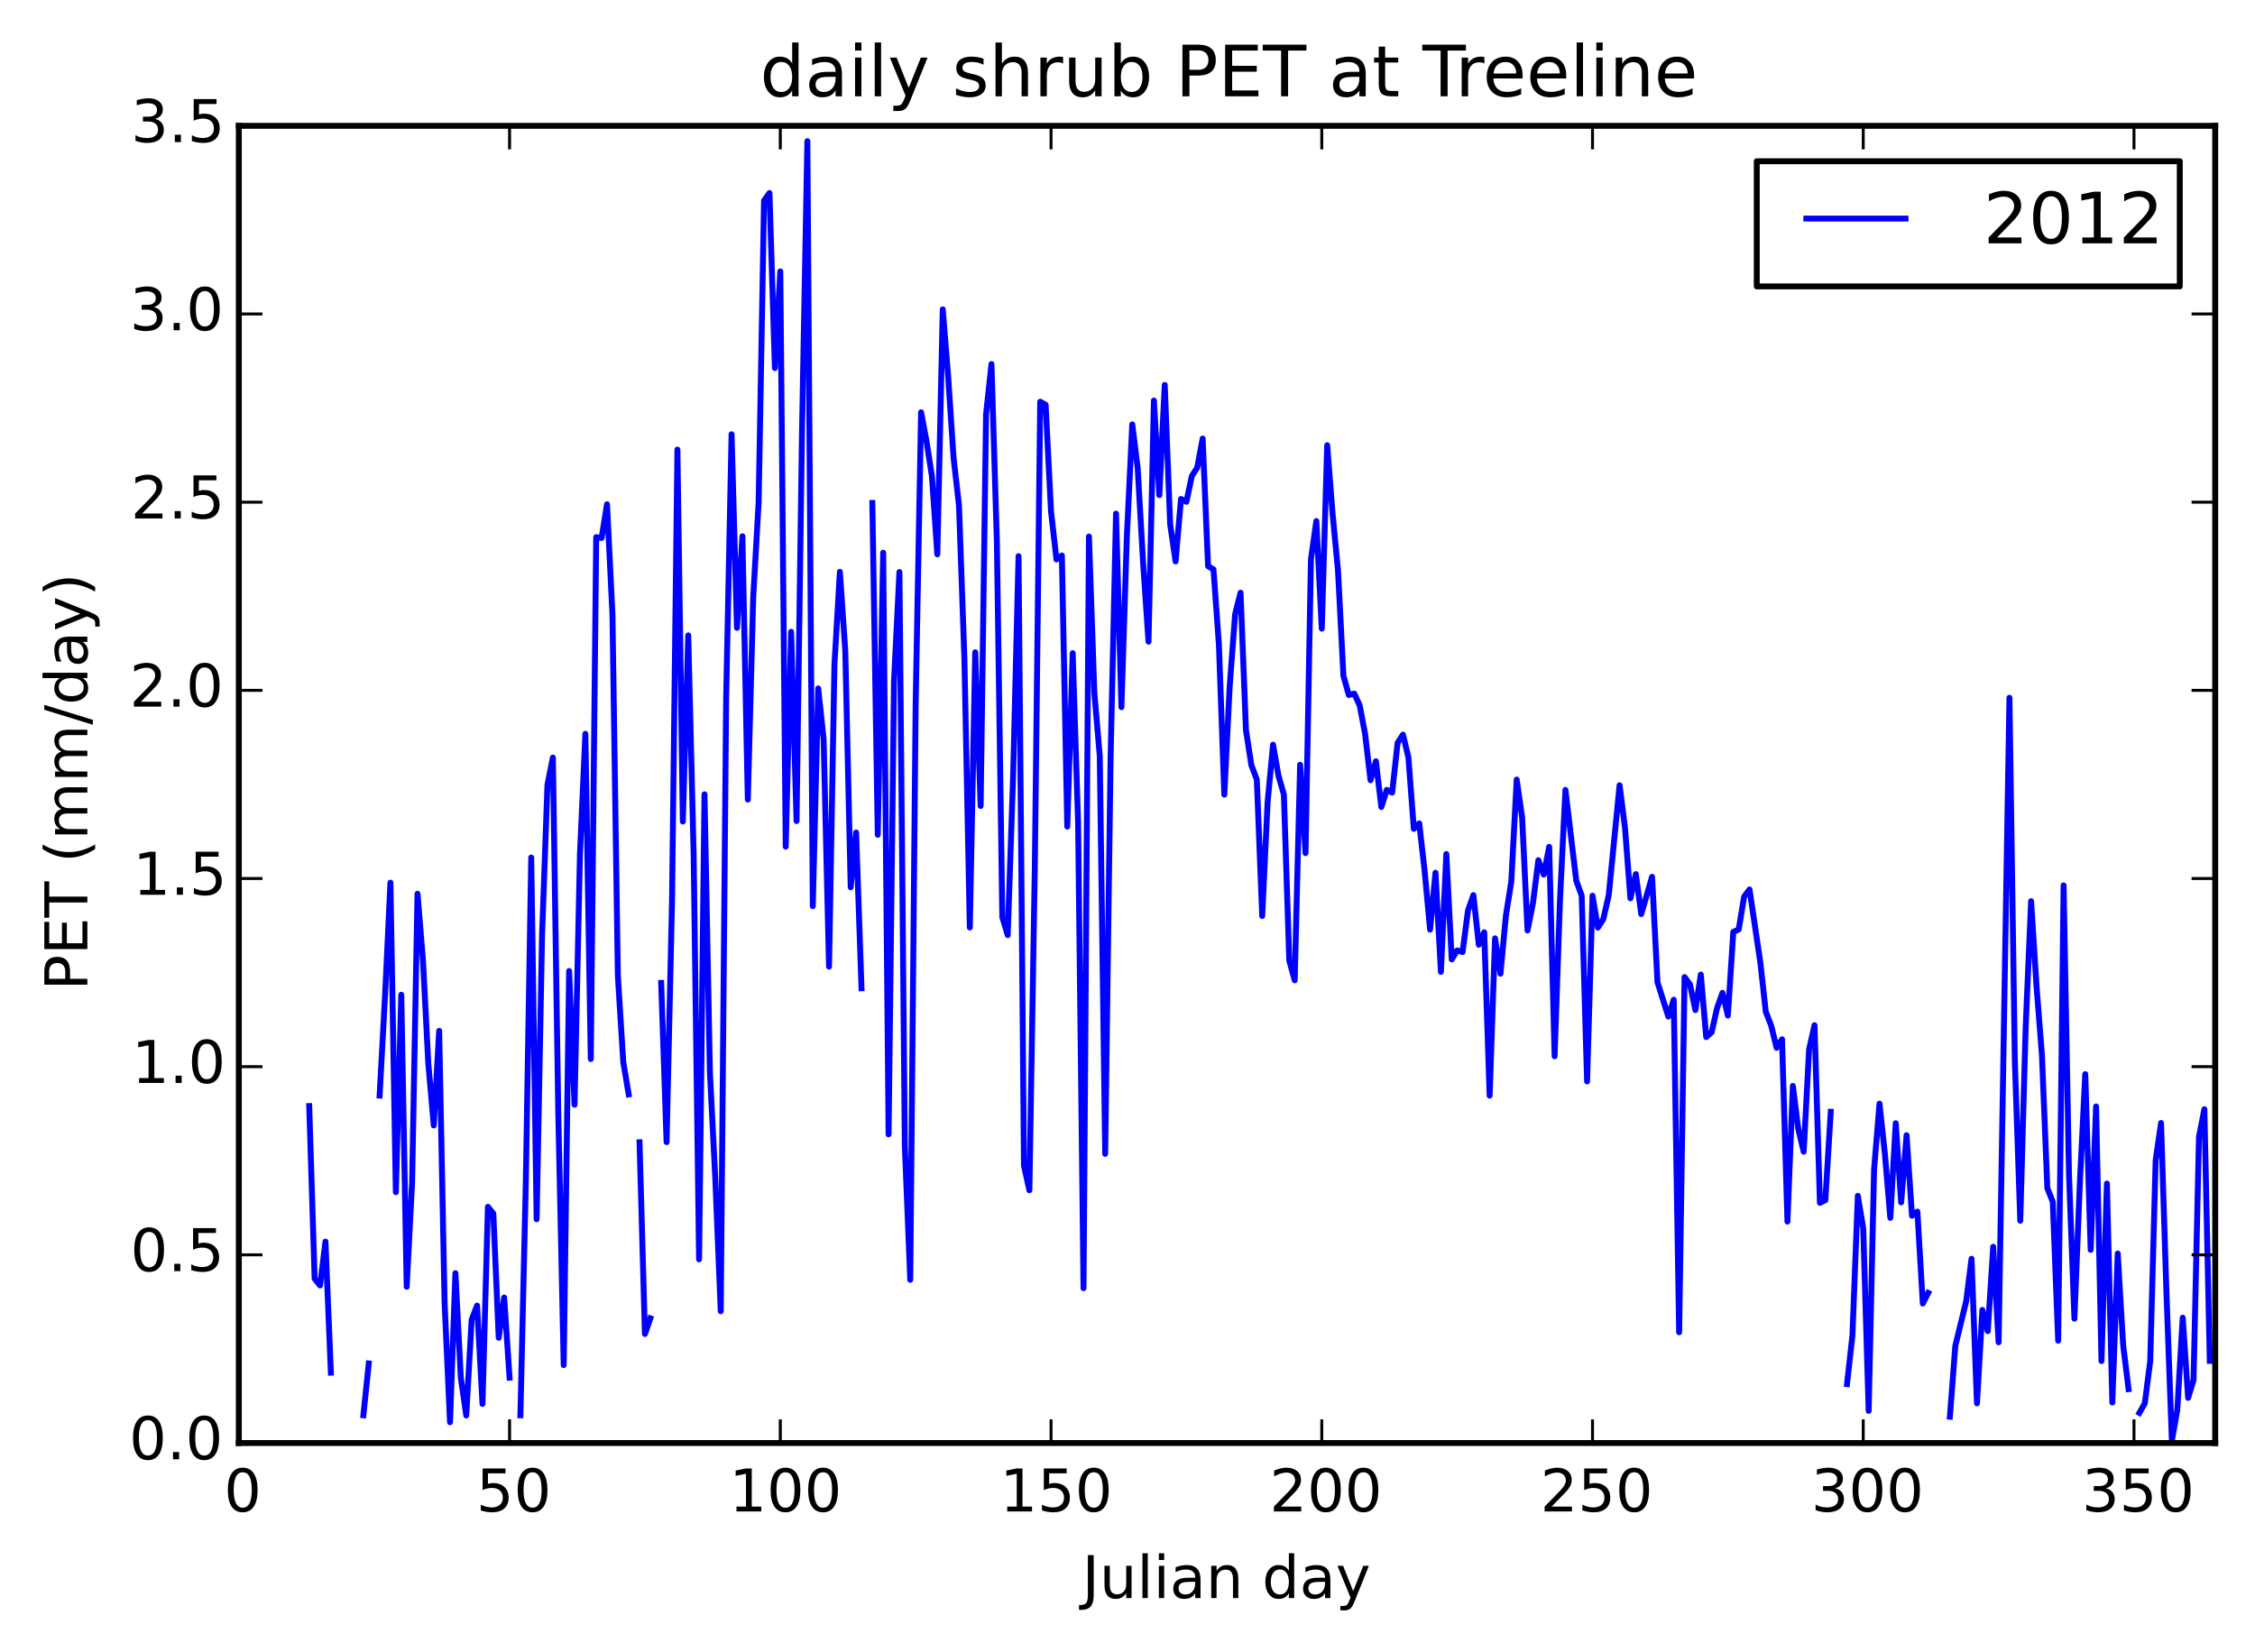 <?xml version="1.0" encoding="utf-8" standalone="no"?>
<!DOCTYPE svg PUBLIC "-//W3C//DTD SVG 1.1//EN"
  "http://www.w3.org/Graphics/SVG/1.1/DTD/svg11.dtd">
<!-- Created with matplotlib (http://matplotlib.org/) -->
<svg height="280pt" version="1.1" viewBox="0 0 382 280" width="382pt" xmlns="http://www.w3.org/2000/svg" xmlns:xlink="http://www.w3.org/1999/xlink">
 <defs>
  <style type="text/css">
*{stroke-linecap:butt;stroke-linejoin:round;}
  </style>
 </defs>
 <g id="figure_1">
  <g id="patch_1">
   <path d="
M-1.77636e-15 280.074
L382.458 280.074
L382.458 0
L-1.77636e-15 0
z
" style="fill:#ffffff;"/>
  </g>
  <g id="axes_1">
   <g id="patch_2">
    <path d="
M40.458 244.518
L375.258 244.518
L375.258 21.318
L40.458 21.318
z
" style="fill:#ffffff;"/>
   </g>
   <g id="line2d_1">
    <path clip-path="url(#pca54df3219)" d="
M52.382 187.419
L53.3 216.663
L54.217 217.816
L55.134 210.383
L56.051 232.597
M61.555 239.816
L62.472 231.035
M64.307 185.646
L65.224 168.763
L66.141 149.564
L67.058 202.009
L67.976 168.56
L68.893 218.036
L69.81 200.306
L70.727 151.447
L71.645 162.627
L72.562 180.295
L73.479 190.704
L74.396 174.678
L75.314 220.772
L76.231 240.998
L77.148 215.738
L78.066 233.468
L78.983 239.85
L79.9 223.603
L80.817 221.228
L81.734 237.897
L82.652 204.492
L83.569 205.635
L84.486 226.688
L85.404 219.869
L86.321 233.447
M88.155 239.819
L89.073 200.376
L89.99 145.307
L90.907 206.6
L91.824 158.547
L92.742 132.96
L93.659 128.365
L94.576 188.787
L95.493 231.313
L96.411 164.537
L97.328 187.196
L98.245 144.741
L99.162 124.341
L100.08 179.451
L100.997 91.02
L101.914 91.16
L102.832 85.446
L103.749 104.066
L104.666 165.387
L105.583 179.949
L106.501 185.442
M108.335 193.555
L109.252 226.04
L110.17 223.384
M112.004 166.553
L112.921 193.532
L113.839 152.876
L114.756 76.181
L115.673 139.203
L116.59 107.66
L117.508 144.837
L118.425 213.391
L119.342 134.593
L120.259 181.662
L121.177 199.813
L122.094 222.183
L123.011 118.281
L123.928 73.585
L124.846 106.391
L125.763 90.873
L126.68 135.49
L127.598 101.189
L128.515 85.064
L129.432 33.99
L130.349 32.706
L131.267 62.369
L132.184 45.994
L133.101 143.461
L134.018 107.059
L134.936 139.12
L135.853 73.564
L136.77 23.922
L137.687 153.555
L138.605 116.655
L139.522 125.257
L140.439 163.798
L141.356 112.634
L142.274 96.898
L143.191 110.246
L144.108 150.343
L145.025 141.067
L145.943 167.459
M147.777 85.228
L148.695 141.457
L149.612 93.646
L150.529 192.211
L151.446 115.408
L152.364 96.927
L153.281 194.286
L154.198 216.865
L155.115 119.033
L156.033 69.862
L156.95 74.746
L157.867 80.676
L158.784 93.933
L159.702 52.414
L160.619 63.768
L161.536 77.594
L162.453 85.633
L163.371 111.585
L164.288 157.162
L165.205 110.528
L166.122 136.569
L167.04 70.204
L167.957 61.689
L168.874 91.909
L169.792 155.399
L170.709 158.453
L171.626 131.446
L172.543 94.241
L173.461 197.522
L174.378 201.684
L175.295 147.311
L176.212 68.073
L177.13 68.581
L178.047 86.672
L178.964 94.796
L179.881 94.126
L180.799 140.067
L181.716 110.674
L182.633 139.46
L183.55 218.28
L184.468 90.913
L185.385 117.376
L186.302 128.12
L187.219 195.524
L188.137 128.364
L189.054 87.032
L189.971 119.829
L190.888 90.98
L191.806 71.913
L192.723 79.286
L193.64 95.292
L194.558 108.729
L195.475 67.871
L196.392 83.902
L197.309 65.228
L198.227 88.831
L199.144 95.131
L200.061 84.548
L200.978 85.031
L201.896 80.662
L202.813 79.238
L203.73 74.314
L204.647 95.932
L205.565 96.486
L206.482 109.175
L207.399 134.65
L208.316 116.218
L209.234 104.054
L210.151 100.436
L211.068 123.718
L211.985 129.663
L212.903 132.078
L213.82 155.213
L214.737 135.881
L215.655 126.191
L216.572 131.432
L217.489 134.62
L218.406 162.79
L219.324 166.114
L220.241 129.584
L221.158 144.561
L222.075 94.768
L222.993 88.289
L223.91 106.527
L224.827 75.438
L225.744 87.081
L226.662 96.712
L227.579 114.54
L228.496 117.771
L229.413 117.535
L230.331 119.531
L231.248 124.359
L232.165 132.212
L233.082 128.993
L234 136.753
L234.917 133.841
L235.834 134.305
L236.752 125.877
L237.669 124.482
L238.586 128.347
L239.503 140.445
L240.421 139.518
L241.338 147.603
L242.255 157.522
L243.172 147.88
L244.09 164.682
L245.007 144.714
L245.924 162.572
L246.841 161.048
L247.759 161.322
L248.676 154.304
L249.593 151.674
L250.51 160.085
L251.428 157.973
L252.345 185.661
L253.262 158.999
L254.179 164.992
L255.097 155.172
L256.014 149.403
L256.931 132.095
L257.848 138.497
L258.766 157.665
L259.683 153.021
L260.6 145.762
L261.518 148.206
L262.435 143.493
L263.352 178.986
L264.269 152.359
L265.187 133.843
L267.021 149.246
L267.938 151.749
L268.856 183.243
L269.773 151.778
L270.69 157.177
L271.607 155.739
L272.525 151.653
L274.359 133.061
L275.276 140.293
L276.194 152.222
L277.111 148.114
L278.028 154.885
L279.863 148.569
L280.78 166.429
L282.615 172.258
L283.532 169.404
L284.449 225.754
L285.366 165.558
L286.284 166.809
L287.201 171.155
L288.118 165.14
L289.035 175.735
L289.953 174.911
L290.87 170.832
L291.787 168.233
L292.704 172.079
L293.622 157.915
L294.539 157.5
L295.456 151.95
L296.373 150.718
L298.208 163.118
L299.125 171.437
L300.042 173.806
L300.96 177.56
L301.877 176.102
L302.794 207
L303.712 184
L304.629 191.276
L305.546 195.159
L306.463 177.811
L307.381 173.724
L308.298 203.819
L309.215 203.365
L310.132 188.398
M312.884 234.54
L313.801 226.321
L314.719 202.621
L315.636 208.175
L316.553 239.074
L317.47 198.209
L318.388 187.01
L319.305 195.548
L320.222 206.368
L321.139 190.329
L322.057 203.745
L322.974 192.356
L323.891 206.003
L324.808 205.302
L325.726 220.881
L326.643 219.079
M330.312 240.065
L331.229 228.066
L333.064 220.533
L333.981 213.295
L334.898 237.796
L335.816 221.968
L336.733 225.557
L337.65 211.261
L338.567 227.456
L340.402 118.235
L341.319 179.906
L342.236 206.854
L343.154 173.919
L344.071 152.699
L344.988 167.095
L345.905 178.774
L346.823 201.332
L347.74 203.637
L348.657 227.173
L349.575 150.021
L350.492 199.065
L351.409 223.451
L352.326 200.569
L353.244 182.007
L354.161 211.786
L355.078 187.488
L355.995 230.626
L356.913 200.553
L357.83 237.661
L358.747 212.407
L359.664 227.924
L360.582 235.386
M362.416 239.406
L363.333 237.803
L364.251 230.603
L365.168 196.626
L366.085 190.288
L367.002 219.151
L367.92 244.114
L368.837 238.89
L369.754 223.282
L370.672 236.867
L371.589 233.855
L372.506 192.65
L373.423 187.955
L374.341 230.599
L374.341 230.599" style="fill:none;stroke:#0000ff;stroke-linecap:square;"/>
   </g>
   <g id="patch_3">
    <path d="
M375.258 244.518
L375.258 21.318" style="fill:none;stroke:#000000;stroke-linecap:square;stroke-linejoin:miter;"/>
   </g>
   <g id="patch_4">
    <path d="
M40.458 244.518
L40.458 21.318" style="fill:none;stroke:#000000;stroke-linecap:square;stroke-linejoin:miter;"/>
   </g>
   <g id="patch_5">
    <path d="
M40.458 21.318
L375.258 21.318" style="fill:none;stroke:#000000;stroke-linecap:square;stroke-linejoin:miter;"/>
   </g>
   <g id="patch_6">
    <path d="
M40.458 244.518
L375.258 244.518" style="fill:none;stroke:#000000;stroke-linecap:square;stroke-linejoin:miter;"/>
   </g>
   <g id="matplotlib.axis_1">
    <g id="xtick_1">
     <g id="line2d_2">
      <defs>
       <path d="
M0 0
L0 -4" id="mc7db9fdffb" style="stroke:#000000;stroke-width:0.5;"/>
      </defs>
      <g>
       <use style="stroke:#000000;stroke-width:0.5;" x="40.458" xlink:href="#mc7db9fdffb" y="244.518"/>
      </g>
     </g>
     <g id="line2d_3">
      <defs>
       <path d="
M0 0
L0 4" id="m5a7d422ac3" style="stroke:#000000;stroke-width:0.5;"/>
      </defs>
      <g>
       <use style="stroke:#000000;stroke-width:0.5;" x="40.458" xlink:href="#m5a7d422ac3" y="21.318"/>
      </g>
     </g>
     <g id="text_1">
      <!-- 0 -->
      <defs>
       <path d="
M31.781 66.406
Q24.172 66.406 20.328 58.906
Q16.5 51.422 16.5 36.375
Q16.5 21.391 20.328 13.891
Q24.172 6.391 31.781 6.391
Q39.453 6.391 43.281 13.891
Q47.125 21.391 47.125 36.375
Q47.125 51.422 43.281 58.906
Q39.453 66.406 31.781 66.406
M31.781 74.219
Q44.047 74.219 50.516 64.516
Q56.984 54.828 56.984 36.375
Q56.984 17.969 50.516 8.266
Q44.047 -1.422 31.781 -1.422
Q19.531 -1.422 13.062 8.266
Q6.594 17.969 6.594 36.375
Q6.594 54.828 13.062 64.516
Q19.531 74.219 31.781 74.219" id="BitstreamVeraSans-Roman-30"/>
      </defs>
      <g transform="translate(37.938 256.117)scale(0.1 -0.1)">
       <use xlink:href="#BitstreamVeraSans-Roman-30"/>
      </g>
     </g>
    </g>
    <g id="xtick_2">
     <g id="line2d_4">
      <g>
       <use style="stroke:#000000;stroke-width:0.5;" x="86.321" xlink:href="#mc7db9fdffb" y="244.518"/>
      </g>
     </g>
     <g id="line2d_5">
      <g>
       <use style="stroke:#000000;stroke-width:0.5;" x="86.321" xlink:href="#m5a7d422ac3" y="21.318"/>
      </g>
     </g>
     <g id="text_2">
      <!-- 50 -->
      <defs>
       <path d="
M10.797 72.906
L49.516 72.906
L49.516 64.594
L19.828 64.594
L19.828 46.734
Q21.969 47.469 24.109 47.828
Q26.266 48.188 28.422 48.188
Q40.625 48.188 47.75 41.5
Q54.891 34.812 54.891 23.391
Q54.891 11.625 47.562 5.094
Q40.234 -1.422 26.906 -1.422
Q22.312 -1.422 17.547 -0.641
Q12.797 0.141 7.719 1.703
L7.719 11.625
Q12.109 9.234 16.797 8.062
Q21.484 6.891 26.703 6.891
Q35.156 6.891 40.078 11.328
Q45.016 15.766 45.016 23.391
Q45.016 31 40.078 35.438
Q35.156 39.891 26.703 39.891
Q22.75 39.891 18.812 39.016
Q14.891 38.141 10.797 36.281
z
" id="BitstreamVeraSans-Roman-35"/>
      </defs>
      <g transform="translate(80.676 256.117)scale(0.1 -0.1)">
       <use xlink:href="#BitstreamVeraSans-Roman-35"/>
       <use x="63.623" xlink:href="#BitstreamVeraSans-Roman-30"/>
      </g>
     </g>
    </g>
    <g id="xtick_3">
     <g id="line2d_6">
      <g>
       <use style="stroke:#000000;stroke-width:0.5;" x="132.184" xlink:href="#mc7db9fdffb" y="244.518"/>
      </g>
     </g>
     <g id="line2d_7">
      <g>
       <use style="stroke:#000000;stroke-width:0.5;" x="132.184" xlink:href="#m5a7d422ac3" y="21.318"/>
      </g>
     </g>
     <g id="text_3">
      <!-- 100 -->
      <defs>
       <path d="
M12.406 8.297
L28.516 8.297
L28.516 63.922
L10.984 60.406
L10.984 69.391
L28.422 72.906
L38.281 72.906
L38.281 8.297
L54.391 8.297
L54.391 0
L12.406 0
z
" id="BitstreamVeraSans-Roman-31"/>
      </defs>
      <g transform="translate(123.521 256.117)scale(0.1 -0.1)">
       <use xlink:href="#BitstreamVeraSans-Roman-31"/>
       <use x="63.623" xlink:href="#BitstreamVeraSans-Roman-30"/>
       <use x="127.246" xlink:href="#BitstreamVeraSans-Roman-30"/>
      </g>
     </g>
    </g>
    <g id="xtick_4">
     <g id="line2d_8">
      <g>
       <use style="stroke:#000000;stroke-width:0.5;" x="178.047" xlink:href="#mc7db9fdffb" y="244.518"/>
      </g>
     </g>
     <g id="line2d_9">
      <g>
       <use style="stroke:#000000;stroke-width:0.5;" x="178.047" xlink:href="#m5a7d422ac3" y="21.318"/>
      </g>
     </g>
     <g id="text_4">
      <!-- 150 -->
      <g transform="translate(169.384 256.117)scale(0.1 -0.1)">
       <use xlink:href="#BitstreamVeraSans-Roman-31"/>
       <use x="63.623" xlink:href="#BitstreamVeraSans-Roman-35"/>
       <use x="127.246" xlink:href="#BitstreamVeraSans-Roman-30"/>
      </g>
     </g>
    </g>
    <g id="xtick_5">
     <g id="line2d_10">
      <g>
       <use style="stroke:#000000;stroke-width:0.5;" x="223.91" xlink:href="#mc7db9fdffb" y="244.518"/>
      </g>
     </g>
     <g id="line2d_11">
      <g>
       <use style="stroke:#000000;stroke-width:0.5;" x="223.91" xlink:href="#m5a7d422ac3" y="21.318"/>
      </g>
     </g>
     <g id="text_5">
      <!-- 200 -->
      <defs>
       <path d="
M19.188 8.297
L53.609 8.297
L53.609 0
L7.328 0
L7.328 8.297
Q12.938 14.109 22.625 23.891
Q32.328 33.688 34.812 36.531
Q39.547 41.844 41.422 45.531
Q43.312 49.219 43.312 52.781
Q43.312 58.594 39.234 62.25
Q35.156 65.922 28.609 65.922
Q23.969 65.922 18.812 64.312
Q13.672 62.703 7.812 59.422
L7.812 69.391
Q13.766 71.781 18.938 73
Q24.125 74.219 28.422 74.219
Q39.75 74.219 46.484 68.547
Q53.219 62.891 53.219 53.422
Q53.219 48.922 51.531 44.891
Q49.859 40.875 45.406 35.406
Q44.188 33.984 37.641 27.219
Q31.109 20.453 19.188 8.297" id="BitstreamVeraSans-Roman-32"/>
      </defs>
      <g transform="translate(215.065 256.117)scale(0.1 -0.1)">
       <use xlink:href="#BitstreamVeraSans-Roman-32"/>
       <use x="63.623" xlink:href="#BitstreamVeraSans-Roman-30"/>
       <use x="127.246" xlink:href="#BitstreamVeraSans-Roman-30"/>
      </g>
     </g>
    </g>
    <g id="xtick_6">
     <g id="line2d_12">
      <g>
       <use style="stroke:#000000;stroke-width:0.5;" x="269.773" xlink:href="#mc7db9fdffb" y="244.518"/>
      </g>
     </g>
     <g id="line2d_13">
      <g>
       <use style="stroke:#000000;stroke-width:0.5;" x="269.773" xlink:href="#m5a7d422ac3" y="21.318"/>
      </g>
     </g>
     <g id="text_6">
      <!-- 250 -->
      <g transform="translate(260.928 256.117)scale(0.1 -0.1)">
       <use xlink:href="#BitstreamVeraSans-Roman-32"/>
       <use x="63.623" xlink:href="#BitstreamVeraSans-Roman-35"/>
       <use x="127.246" xlink:href="#BitstreamVeraSans-Roman-30"/>
      </g>
     </g>
    </g>
    <g id="xtick_7">
     <g id="line2d_14">
      <g>
       <use style="stroke:#000000;stroke-width:0.5;" x="315.636" xlink:href="#mc7db9fdffb" y="244.518"/>
      </g>
     </g>
     <g id="line2d_15">
      <g>
       <use style="stroke:#000000;stroke-width:0.5;" x="315.636" xlink:href="#m5a7d422ac3" y="21.318"/>
      </g>
     </g>
     <g id="text_7">
      <!-- 300 -->
      <defs>
       <path d="
M40.578 39.312
Q47.656 37.797 51.625 33
Q55.609 28.219 55.609 21.188
Q55.609 10.406 48.188 4.484
Q40.766 -1.422 27.094 -1.422
Q22.516 -1.422 17.656 -0.516
Q12.797 0.391 7.625 2.203
L7.625 11.719
Q11.719 9.328 16.594 8.109
Q21.484 6.891 26.812 6.891
Q36.078 6.891 40.938 10.547
Q45.797 14.203 45.797 21.188
Q45.797 27.641 41.281 31.266
Q36.766 34.906 28.719 34.906
L20.219 34.906
L20.219 43.016
L29.109 43.016
Q36.375 43.016 40.234 45.922
Q44.094 48.828 44.094 54.297
Q44.094 59.906 40.109 62.906
Q36.141 65.922 28.719 65.922
Q24.656 65.922 20.016 65.031
Q15.375 64.156 9.812 62.312
L9.812 71.094
Q15.438 72.656 20.344 73.438
Q25.25 74.219 29.594 74.219
Q40.828 74.219 47.359 69.109
Q53.906 64.016 53.906 55.328
Q53.906 49.266 50.438 45.094
Q46.969 40.922 40.578 39.312" id="BitstreamVeraSans-Roman-33"/>
      </defs>
      <g transform="translate(306.805 256.117)scale(0.1 -0.1)">
       <use xlink:href="#BitstreamVeraSans-Roman-33"/>
       <use x="63.623" xlink:href="#BitstreamVeraSans-Roman-30"/>
       <use x="127.246" xlink:href="#BitstreamVeraSans-Roman-30"/>
      </g>
     </g>
    </g>
    <g id="xtick_8">
     <g id="line2d_16">
      <g>
       <use style="stroke:#000000;stroke-width:0.5;" x="361.499" xlink:href="#mc7db9fdffb" y="244.518"/>
      </g>
     </g>
     <g id="line2d_17">
      <g>
       <use style="stroke:#000000;stroke-width:0.5;" x="361.499" xlink:href="#m5a7d422ac3" y="21.318"/>
      </g>
     </g>
     <g id="text_8">
      <!-- 350 -->
      <g transform="translate(352.668 256.117)scale(0.1 -0.1)">
       <use xlink:href="#BitstreamVeraSans-Roman-33"/>
       <use x="63.623" xlink:href="#BitstreamVeraSans-Roman-35"/>
       <use x="127.246" xlink:href="#BitstreamVeraSans-Roman-30"/>
      </g>
     </g>
    </g>
    <g id="text_9">
     <!-- Julian day -->
     <defs>
      <path id="BitstreamVeraSans-Roman-20"/>
      <path d="
M8.5 21.578
L8.5 54.688
L17.484 54.688
L17.484 21.922
Q17.484 14.156 20.5 10.266
Q23.531 6.391 29.594 6.391
Q36.859 6.391 41.078 11.031
Q45.312 15.672 45.312 23.688
L45.312 54.688
L54.297 54.688
L54.297 0
L45.312 0
L45.312 8.406
Q42.047 3.422 37.719 1
Q33.406 -1.422 27.688 -1.422
Q18.266 -1.422 13.375 4.438
Q8.5 10.297 8.5 21.578" id="BitstreamVeraSans-Roman-75"/>
      <path d="
M34.281 27.484
Q23.391 27.484 19.188 25
Q14.984 22.516 14.984 16.5
Q14.984 11.719 18.141 8.906
Q21.297 6.109 26.703 6.109
Q34.188 6.109 38.703 11.406
Q43.219 16.703 43.219 25.484
L43.219 27.484
z

M52.203 31.203
L52.203 0
L43.219 0
L43.219 8.297
Q40.141 3.328 35.547 0.953
Q30.953 -1.422 24.312 -1.422
Q15.922 -1.422 10.953 3.297
Q6 8.016 6 15.922
Q6 25.141 12.172 29.828
Q18.359 34.516 30.609 34.516
L43.219 34.516
L43.219 35.406
Q43.219 41.609 39.141 45
Q35.062 48.391 27.688 48.391
Q23 48.391 18.547 47.266
Q14.109 46.141 10.016 43.891
L10.016 52.203
Q14.938 54.109 19.578 55.047
Q24.219 56 28.609 56
Q40.484 56 46.344 49.844
Q52.203 43.703 52.203 31.203" id="BitstreamVeraSans-Roman-61"/>
      <path d="
M9.422 54.688
L18.406 54.688
L18.406 0
L9.422 0
z

M9.422 75.984
L18.406 75.984
L18.406 64.594
L9.422 64.594
z
" id="BitstreamVeraSans-Roman-69"/>
      <path d="
M32.172 -5.078
Q28.375 -14.844 24.75 -17.812
Q21.141 -20.797 15.094 -20.797
L7.906 -20.797
L7.906 -13.281
L13.188 -13.281
Q16.891 -13.281 18.938 -11.516
Q21 -9.766 23.484 -3.219
L25.094 0.875
L2.984 54.688
L12.5 54.688
L29.594 11.922
L46.688 54.688
L56.203 54.688
z
" id="BitstreamVeraSans-Roman-79"/>
      <path d="
M54.891 33.016
L54.891 0
L45.906 0
L45.906 32.719
Q45.906 40.484 42.875 44.328
Q39.844 48.188 33.797 48.188
Q26.516 48.188 22.312 43.547
Q18.109 38.922 18.109 30.906
L18.109 0
L9.078 0
L9.078 54.688
L18.109 54.688
L18.109 46.188
Q21.344 51.125 25.703 53.562
Q30.078 56 35.797 56
Q45.219 56 50.047 50.172
Q54.891 44.344 54.891 33.016" id="BitstreamVeraSans-Roman-6e"/>
      <path d="
M45.406 46.391
L45.406 75.984
L54.391 75.984
L54.391 0
L45.406 0
L45.406 8.203
Q42.578 3.328 38.25 0.953
Q33.938 -1.422 27.875 -1.422
Q17.969 -1.422 11.734 6.484
Q5.516 14.406 5.516 27.297
Q5.516 40.188 11.734 48.094
Q17.969 56 27.875 56
Q33.938 56 38.25 53.625
Q42.578 51.266 45.406 46.391
M14.797 27.297
Q14.797 17.391 18.875 11.75
Q22.953 6.109 30.078 6.109
Q37.203 6.109 41.297 11.75
Q45.406 17.391 45.406 27.297
Q45.406 37.203 41.297 42.844
Q37.203 48.484 30.078 48.484
Q22.953 48.484 18.875 42.844
Q14.797 37.203 14.797 27.297" id="BitstreamVeraSans-Roman-64"/>
      <path d="
M9.422 75.984
L18.406 75.984
L18.406 0
L9.422 0
z
" id="BitstreamVeraSans-Roman-6c"/>
      <path d="
M9.812 72.906
L19.672 72.906
L19.672 5.078
Q19.672 -8.109 14.672 -14.062
Q9.672 -20.016 -1.422 -20.016
L-5.172 -20.016
L-5.172 -11.719
L-2.094 -11.719
Q4.438 -11.719 7.125 -8.047
Q9.812 -4.391 9.812 5.078
z
" id="BitstreamVeraSans-Roman-4a"/>
     </defs>
     <g transform="translate(183.307 270.795)scale(0.1 -0.1)">
      <use xlink:href="#BitstreamVeraSans-Roman-4a"/>
      <use x="29.492" xlink:href="#BitstreamVeraSans-Roman-75"/>
      <use x="92.871" xlink:href="#BitstreamVeraSans-Roman-6c"/>
      <use x="120.654" xlink:href="#BitstreamVeraSans-Roman-69"/>
      <use x="148.438" xlink:href="#BitstreamVeraSans-Roman-61"/>
      <use x="209.717" xlink:href="#BitstreamVeraSans-Roman-6e"/>
      <use x="273.096" xlink:href="#BitstreamVeraSans-Roman-20"/>
      <use x="304.883" xlink:href="#BitstreamVeraSans-Roman-64"/>
      <use x="368.359" xlink:href="#BitstreamVeraSans-Roman-61"/>
      <use x="429.639" xlink:href="#BitstreamVeraSans-Roman-79"/>
     </g>
    </g>
   </g>
   <g id="matplotlib.axis_2">
    <g id="ytick_1">
     <g id="line2d_18">
      <defs>
       <path d="
M0 0
L4 0" id="md7965d1ba0" style="stroke:#000000;stroke-width:0.5;"/>
      </defs>
      <g>
       <use style="stroke:#000000;stroke-width:0.5;" x="40.458" xlink:href="#md7965d1ba0" y="244.518"/>
      </g>
     </g>
     <g id="line2d_19">
      <defs>
       <path d="
M0 0
L-4 0" id="md9a1c1a7cd" style="stroke:#000000;stroke-width:0.5;"/>
      </defs>
      <g>
       <use style="stroke:#000000;stroke-width:0.5;" x="375.258" xlink:href="#md9a1c1a7cd" y="244.518"/>
      </g>
     </g>
     <g id="text_10">
      <!-- 0.0 -->
      <defs>
       <path d="
M10.688 12.406
L21 12.406
L21 0
L10.688 0
z
" id="BitstreamVeraSans-Roman-2e"/>
      </defs>
      <g transform="translate(21.878 247.278)scale(0.1 -0.1)">
       <use xlink:href="#BitstreamVeraSans-Roman-30"/>
       <use x="63.623" xlink:href="#BitstreamVeraSans-Roman-2e"/>
       <use x="95.41" xlink:href="#BitstreamVeraSans-Roman-30"/>
      </g>
     </g>
    </g>
    <g id="ytick_2">
     <g id="line2d_20">
      <g>
       <use style="stroke:#000000;stroke-width:0.5;" x="40.458" xlink:href="#md7965d1ba0" y="212.632"/>
      </g>
     </g>
     <g id="line2d_21">
      <g>
       <use style="stroke:#000000;stroke-width:0.5;" x="375.258" xlink:href="#md9a1c1a7cd" y="212.632"/>
      </g>
     </g>
     <g id="text_11">
      <!-- 0.5 -->
      <g transform="translate(22.087 215.392)scale(0.1 -0.1)">
       <use xlink:href="#BitstreamVeraSans-Roman-30"/>
       <use x="63.623" xlink:href="#BitstreamVeraSans-Roman-2e"/>
       <use x="95.41" xlink:href="#BitstreamVeraSans-Roman-35"/>
      </g>
     </g>
    </g>
    <g id="ytick_3">
     <g id="line2d_22">
      <g>
       <use style="stroke:#000000;stroke-width:0.5;" x="40.458" xlink:href="#md7965d1ba0" y="180.747"/>
      </g>
     </g>
     <g id="line2d_23">
      <g>
       <use style="stroke:#000000;stroke-width:0.5;" x="375.258" xlink:href="#md9a1c1a7cd" y="180.747"/>
      </g>
     </g>
     <g id="text_12">
      <!-- 1.0 -->
      <g transform="translate(22.317 183.506)scale(0.1 -0.1)">
       <use xlink:href="#BitstreamVeraSans-Roman-31"/>
       <use x="63.623" xlink:href="#BitstreamVeraSans-Roman-2e"/>
       <use x="95.41" xlink:href="#BitstreamVeraSans-Roman-30"/>
      </g>
     </g>
    </g>
    <g id="ytick_4">
     <g id="line2d_24">
      <g>
       <use style="stroke:#000000;stroke-width:0.5;" x="40.458" xlink:href="#md7965d1ba0" y="148.861"/>
      </g>
     </g>
     <g id="line2d_25">
      <g>
       <use style="stroke:#000000;stroke-width:0.5;" x="375.258" xlink:href="#md9a1c1a7cd" y="148.861"/>
      </g>
     </g>
     <g id="text_13">
      <!-- 1.5 -->
      <g transform="translate(22.527 151.62)scale(0.1 -0.1)">
       <use xlink:href="#BitstreamVeraSans-Roman-31"/>
       <use x="63.623" xlink:href="#BitstreamVeraSans-Roman-2e"/>
       <use x="95.41" xlink:href="#BitstreamVeraSans-Roman-35"/>
      </g>
     </g>
    </g>
    <g id="ytick_5">
     <g id="line2d_26">
      <g>
       <use style="stroke:#000000;stroke-width:0.5;" x="40.458" xlink:href="#md7965d1ba0" y="116.975"/>
      </g>
     </g>
     <g id="line2d_27">
      <g>
       <use style="stroke:#000000;stroke-width:0.5;" x="375.258" xlink:href="#md9a1c1a7cd" y="116.975"/>
      </g>
     </g>
     <g id="text_14">
      <!-- 2.0 -->
      <g transform="translate(21.952 119.735)scale(0.1 -0.1)">
       <use xlink:href="#BitstreamVeraSans-Roman-32"/>
       <use x="63.623" xlink:href="#BitstreamVeraSans-Roman-2e"/>
       <use x="95.41" xlink:href="#BitstreamVeraSans-Roman-30"/>
      </g>
     </g>
    </g>
    <g id="ytick_6">
     <g id="line2d_28">
      <g>
       <use style="stroke:#000000;stroke-width:0.5;" x="40.458" xlink:href="#md7965d1ba0" y="85.09"/>
      </g>
     </g>
     <g id="line2d_29">
      <g>
       <use style="stroke:#000000;stroke-width:0.5;" x="375.258" xlink:href="#md9a1c1a7cd" y="85.09"/>
      </g>
     </g>
     <g id="text_15">
      <!-- 2.5 -->
      <g transform="translate(22.161 87.849)scale(0.1 -0.1)">
       <use xlink:href="#BitstreamVeraSans-Roman-32"/>
       <use x="63.623" xlink:href="#BitstreamVeraSans-Roman-2e"/>
       <use x="95.41" xlink:href="#BitstreamVeraSans-Roman-35"/>
      </g>
     </g>
    </g>
    <g id="ytick_7">
     <g id="line2d_30">
      <g>
       <use style="stroke:#000000;stroke-width:0.5;" x="40.458" xlink:href="#md7965d1ba0" y="53.204"/>
      </g>
     </g>
     <g id="line2d_31">
      <g>
       <use style="stroke:#000000;stroke-width:0.5;" x="375.258" xlink:href="#md9a1c1a7cd" y="53.204"/>
      </g>
     </g>
     <g id="text_16">
      <!-- 3.0 -->
      <g transform="translate(21.981 55.963)scale(0.1 -0.1)">
       <use xlink:href="#BitstreamVeraSans-Roman-33"/>
       <use x="63.623" xlink:href="#BitstreamVeraSans-Roman-2e"/>
       <use x="95.41" xlink:href="#BitstreamVeraSans-Roman-30"/>
      </g>
     </g>
    </g>
    <g id="ytick_8">
     <g id="line2d_32">
      <g>
       <use style="stroke:#000000;stroke-width:0.5;" x="40.458" xlink:href="#md7965d1ba0" y="21.318"/>
      </g>
     </g>
     <g id="line2d_33">
      <g>
       <use style="stroke:#000000;stroke-width:0.5;" x="375.258" xlink:href="#md9a1c1a7cd" y="21.318"/>
      </g>
     </g>
     <g id="text_17">
      <!-- 3.5 -->
      <g transform="translate(22.191 24.078)scale(0.1 -0.1)">
       <use xlink:href="#BitstreamVeraSans-Roman-33"/>
       <use x="63.623" xlink:href="#BitstreamVeraSans-Roman-2e"/>
       <use x="95.41" xlink:href="#BitstreamVeraSans-Roman-35"/>
      </g>
     </g>
    </g>
    <g id="text_18">
     <!-- PET (mm/day) -->
     <defs>
      <path d="
M9.812 72.906
L55.906 72.906
L55.906 64.594
L19.672 64.594
L19.672 43.016
L54.391 43.016
L54.391 34.719
L19.672 34.719
L19.672 8.297
L56.781 8.297
L56.781 0
L9.812 0
z
" id="BitstreamVeraSans-Roman-45"/>
      <path d="
M-0.297 72.906
L61.375 72.906
L61.375 64.594
L35.5 64.594
L35.5 0
L25.594 0
L25.594 64.594
L-0.297 64.594
z
" id="BitstreamVeraSans-Roman-54"/>
      <path d="
M8.016 75.875
L15.828 75.875
Q23.141 64.359 26.781 53.312
Q30.422 42.281 30.422 31.391
Q30.422 20.453 26.781 9.375
Q23.141 -1.703 15.828 -13.188
L8.016 -13.188
Q14.5 -2 17.703 9.062
Q20.906 20.125 20.906 31.391
Q20.906 42.672 17.703 53.656
Q14.5 64.656 8.016 75.875" id="BitstreamVeraSans-Roman-29"/>
      <path d="
M19.672 64.797
L19.672 37.406
L32.078 37.406
Q38.969 37.406 42.719 40.969
Q46.484 44.531 46.484 51.125
Q46.484 57.672 42.719 61.234
Q38.969 64.797 32.078 64.797
z

M9.812 72.906
L32.078 72.906
Q44.344 72.906 50.609 67.359
Q56.891 61.812 56.891 51.125
Q56.891 40.328 50.609 34.812
Q44.344 29.297 32.078 29.297
L19.672 29.297
L19.672 0
L9.812 0
z
" id="BitstreamVeraSans-Roman-50"/>
      <path d="
M25.391 72.906
L33.688 72.906
L8.297 -9.281
L0 -9.281
z
" id="BitstreamVeraSans-Roman-2f"/>
      <path d="
M52 44.188
Q55.375 50.25 60.062 53.125
Q64.75 56 71.094 56
Q79.641 56 84.281 50.016
Q88.922 44.047 88.922 33.016
L88.922 0
L79.891 0
L79.891 32.719
Q79.891 40.578 77.094 44.375
Q74.312 48.188 68.609 48.188
Q61.625 48.188 57.562 43.547
Q53.516 38.922 53.516 30.906
L53.516 0
L44.484 0
L44.484 32.719
Q44.484 40.625 41.703 44.406
Q38.922 48.188 33.109 48.188
Q26.219 48.188 22.156 43.531
Q18.109 38.875 18.109 30.906
L18.109 0
L9.078 0
L9.078 54.688
L18.109 54.688
L18.109 46.188
Q21.188 51.219 25.484 53.609
Q29.781 56 35.688 56
Q41.656 56 45.828 52.969
Q50 49.953 52 44.188" id="BitstreamVeraSans-Roman-6d"/>
      <path d="
M31 75.875
Q24.469 64.656 21.281 53.656
Q18.109 42.672 18.109 31.391
Q18.109 20.125 21.312 9.062
Q24.516 -2 31 -13.188
L23.188 -13.188
Q15.875 -1.703 12.234 9.375
Q8.594 20.453 8.594 31.391
Q8.594 42.281 12.203 53.312
Q15.828 64.359 23.188 75.875
z
" id="BitstreamVeraSans-Roman-28"/>
     </defs>
     <g transform="translate(14.798 167.83)rotate(-90.0)scale(0.1 -0.1)">
      <use xlink:href="#BitstreamVeraSans-Roman-50"/>
      <use x="60.303" xlink:href="#BitstreamVeraSans-Roman-45"/>
      <use x="123.486" xlink:href="#BitstreamVeraSans-Roman-54"/>
      <use x="184.57" xlink:href="#BitstreamVeraSans-Roman-20"/>
      <use x="216.357" xlink:href="#BitstreamVeraSans-Roman-28"/>
      <use x="255.371" xlink:href="#BitstreamVeraSans-Roman-6d"/>
      <use x="352.783" xlink:href="#BitstreamVeraSans-Roman-6d"/>
      <use x="450.195" xlink:href="#BitstreamVeraSans-Roman-2f"/>
      <use x="483.887" xlink:href="#BitstreamVeraSans-Roman-64"/>
      <use x="547.363" xlink:href="#BitstreamVeraSans-Roman-61"/>
      <use x="608.643" xlink:href="#BitstreamVeraSans-Roman-79"/>
      <use x="667.822" xlink:href="#BitstreamVeraSans-Roman-29"/>
     </g>
    </g>
   </g>
   <g id="text_19">
    <!-- daily shrub PET at Treeline -->
    <defs>
     <path d="
M44.281 53.078
L44.281 44.578
Q40.484 46.531 36.375 47.5
Q32.281 48.484 27.875 48.484
Q21.188 48.484 17.844 46.438
Q14.5 44.391 14.5 40.281
Q14.5 37.156 16.891 35.375
Q19.281 33.594 26.516 31.984
L29.594 31.297
Q39.156 29.25 43.188 25.516
Q47.219 21.781 47.219 15.094
Q47.219 7.469 41.188 3.016
Q35.156 -1.422 24.609 -1.422
Q20.219 -1.422 15.453 -0.562
Q10.688 0.297 5.422 2
L5.422 11.281
Q10.406 8.688 15.234 7.391
Q20.062 6.109 24.812 6.109
Q31.156 6.109 34.562 8.281
Q37.984 10.453 37.984 14.406
Q37.984 18.062 35.516 20.016
Q33.062 21.969 24.703 23.781
L21.578 24.516
Q13.234 26.266 9.516 29.906
Q5.812 33.547 5.812 39.891
Q5.812 47.609 11.281 51.797
Q16.75 56 26.812 56
Q31.781 56 36.172 55.266
Q40.578 54.547 44.281 53.078" id="BitstreamVeraSans-Roman-73"/>
     <path d="
M41.109 46.297
Q39.594 47.172 37.812 47.578
Q36.031 48 33.891 48
Q26.266 48 22.188 43.047
Q18.109 38.094 18.109 28.812
L18.109 0
L9.078 0
L9.078 54.688
L18.109 54.688
L18.109 46.188
Q20.953 51.172 25.484 53.578
Q30.031 56 36.531 56
Q37.453 56 38.578 55.875
Q39.703 55.766 41.062 55.516
z
" id="BitstreamVeraSans-Roman-72"/>
     <path d="
M56.203 29.594
L56.203 25.203
L14.891 25.203
Q15.484 15.922 20.484 11.062
Q25.484 6.203 34.422 6.203
Q39.594 6.203 44.453 7.469
Q49.312 8.734 54.109 11.281
L54.109 2.781
Q49.266 0.734 44.188 -0.344
Q39.109 -1.422 33.891 -1.422
Q20.797 -1.422 13.156 6.188
Q5.516 13.812 5.516 26.812
Q5.516 40.234 12.766 48.109
Q20.016 56 32.328 56
Q43.359 56 49.781 48.891
Q56.203 41.797 56.203 29.594
M47.219 32.234
Q47.125 39.594 43.094 43.984
Q39.062 48.391 32.422 48.391
Q24.906 48.391 20.391 44.141
Q15.875 39.891 15.188 32.172
z
" id="BitstreamVeraSans-Roman-65"/>
     <path d="
M18.312 70.219
L18.312 54.688
L36.812 54.688
L36.812 47.703
L18.312 47.703
L18.312 18.016
Q18.312 11.328 20.141 9.422
Q21.969 7.516 27.594 7.516
L36.812 7.516
L36.812 0
L27.594 0
Q17.188 0 13.234 3.875
Q9.281 7.766 9.281 18.016
L9.281 47.703
L2.688 47.703
L2.688 54.688
L9.281 54.688
L9.281 70.219
z
" id="BitstreamVeraSans-Roman-74"/>
     <path d="
M48.688 27.297
Q48.688 37.203 44.609 42.844
Q40.531 48.484 33.406 48.484
Q26.266 48.484 22.188 42.844
Q18.109 37.203 18.109 27.297
Q18.109 17.391 22.188 11.75
Q26.266 6.109 33.406 6.109
Q40.531 6.109 44.609 11.75
Q48.688 17.391 48.688 27.297
M18.109 46.391
Q20.953 51.266 25.266 53.625
Q29.594 56 35.594 56
Q45.562 56 51.781 48.094
Q58.016 40.188 58.016 27.297
Q58.016 14.406 51.781 6.484
Q45.562 -1.422 35.594 -1.422
Q29.594 -1.422 25.266 0.953
Q20.953 3.328 18.109 8.203
L18.109 0
L9.078 0
L9.078 75.984
L18.109 75.984
z
" id="BitstreamVeraSans-Roman-62"/>
     <path d="
M54.891 33.016
L54.891 0
L45.906 0
L45.906 32.719
Q45.906 40.484 42.875 44.328
Q39.844 48.188 33.797 48.188
Q26.516 48.188 22.312 43.547
Q18.109 38.922 18.109 30.906
L18.109 0
L9.078 0
L9.078 75.984
L18.109 75.984
L18.109 46.188
Q21.344 51.125 25.703 53.562
Q30.078 56 35.797 56
Q45.219 56 50.047 50.172
Q54.891 44.344 54.891 33.016" id="BitstreamVeraSans-Roman-68"/>
    </defs>
    <g transform="translate(128.747 16.318)scale(0.12 -0.12)">
     <use xlink:href="#BitstreamVeraSans-Roman-64"/>
     <use x="63.477" xlink:href="#BitstreamVeraSans-Roman-61"/>
     <use x="124.756" xlink:href="#BitstreamVeraSans-Roman-69"/>
     <use x="152.539" xlink:href="#BitstreamVeraSans-Roman-6c"/>
     <use x="180.322" xlink:href="#BitstreamVeraSans-Roman-79"/>
     <use x="239.502" xlink:href="#BitstreamVeraSans-Roman-20"/>
     <use x="271.289" xlink:href="#BitstreamVeraSans-Roman-73"/>
     <use x="323.389" xlink:href="#BitstreamVeraSans-Roman-68"/>
     <use x="386.768" xlink:href="#BitstreamVeraSans-Roman-72"/>
     <use x="427.881" xlink:href="#BitstreamVeraSans-Roman-75"/>
     <use x="491.26" xlink:href="#BitstreamVeraSans-Roman-62"/>
     <use x="554.736" xlink:href="#BitstreamVeraSans-Roman-20"/>
     <use x="586.523" xlink:href="#BitstreamVeraSans-Roman-50"/>
     <use x="646.826" xlink:href="#BitstreamVeraSans-Roman-45"/>
     <use x="710.01" xlink:href="#BitstreamVeraSans-Roman-54"/>
     <use x="771.094" xlink:href="#BitstreamVeraSans-Roman-20"/>
     <use x="802.881" xlink:href="#BitstreamVeraSans-Roman-61"/>
     <use x="864.16" xlink:href="#BitstreamVeraSans-Roman-74"/>
     <use x="903.369" xlink:href="#BitstreamVeraSans-Roman-20"/>
     <use x="935.156" xlink:href="#BitstreamVeraSans-Roman-54"/>
     <use x="981.49" xlink:href="#BitstreamVeraSans-Roman-72"/>
     <use x="1020.354" xlink:href="#BitstreamVeraSans-Roman-65"/>
     <use x="1081.877" xlink:href="#BitstreamVeraSans-Roman-65"/>
     <use x="1143.4" xlink:href="#BitstreamVeraSans-Roman-6c"/>
     <use x="1171.184" xlink:href="#BitstreamVeraSans-Roman-69"/>
     <use x="1198.967" xlink:href="#BitstreamVeraSans-Roman-6e"/>
     <use x="1262.346" xlink:href="#BitstreamVeraSans-Roman-65"/>
    </g>
   </g>
   <g id="legend_1">
    <g id="patch_7">
     <path d="
M297.599 48.532
L369.258 48.532
L369.258 27.318
L297.599 27.318
z
" style="fill:#ffffff;stroke:#000000;stroke-linejoin:miter;"/>
    </g>
    <g id="line2d_34">
     <path d="
M305.999 37.036
L322.799 37.036" style="fill:none;stroke:#0000ff;stroke-linecap:square;"/>
    </g>
    <g id="line2d_35"/>
    <g id="text_20">
     <!-- 2012 -->
     <g transform="translate(335.999 41.236)scale(0.12 -0.12)">
      <use xlink:href="#BitstreamVeraSans-Roman-32"/>
      <use x="63.623" xlink:href="#BitstreamVeraSans-Roman-30"/>
      <use x="127.246" xlink:href="#BitstreamVeraSans-Roman-31"/>
      <use x="190.869" xlink:href="#BitstreamVeraSans-Roman-32"/>
     </g>
    </g>
   </g>
  </g>
 </g>
 <defs>
  <clipPath id="pca54df3219">
   <rect height="223.2" width="334.8" x="40.458" y="21.318"/>
  </clipPath>
 </defs>
</svg>
